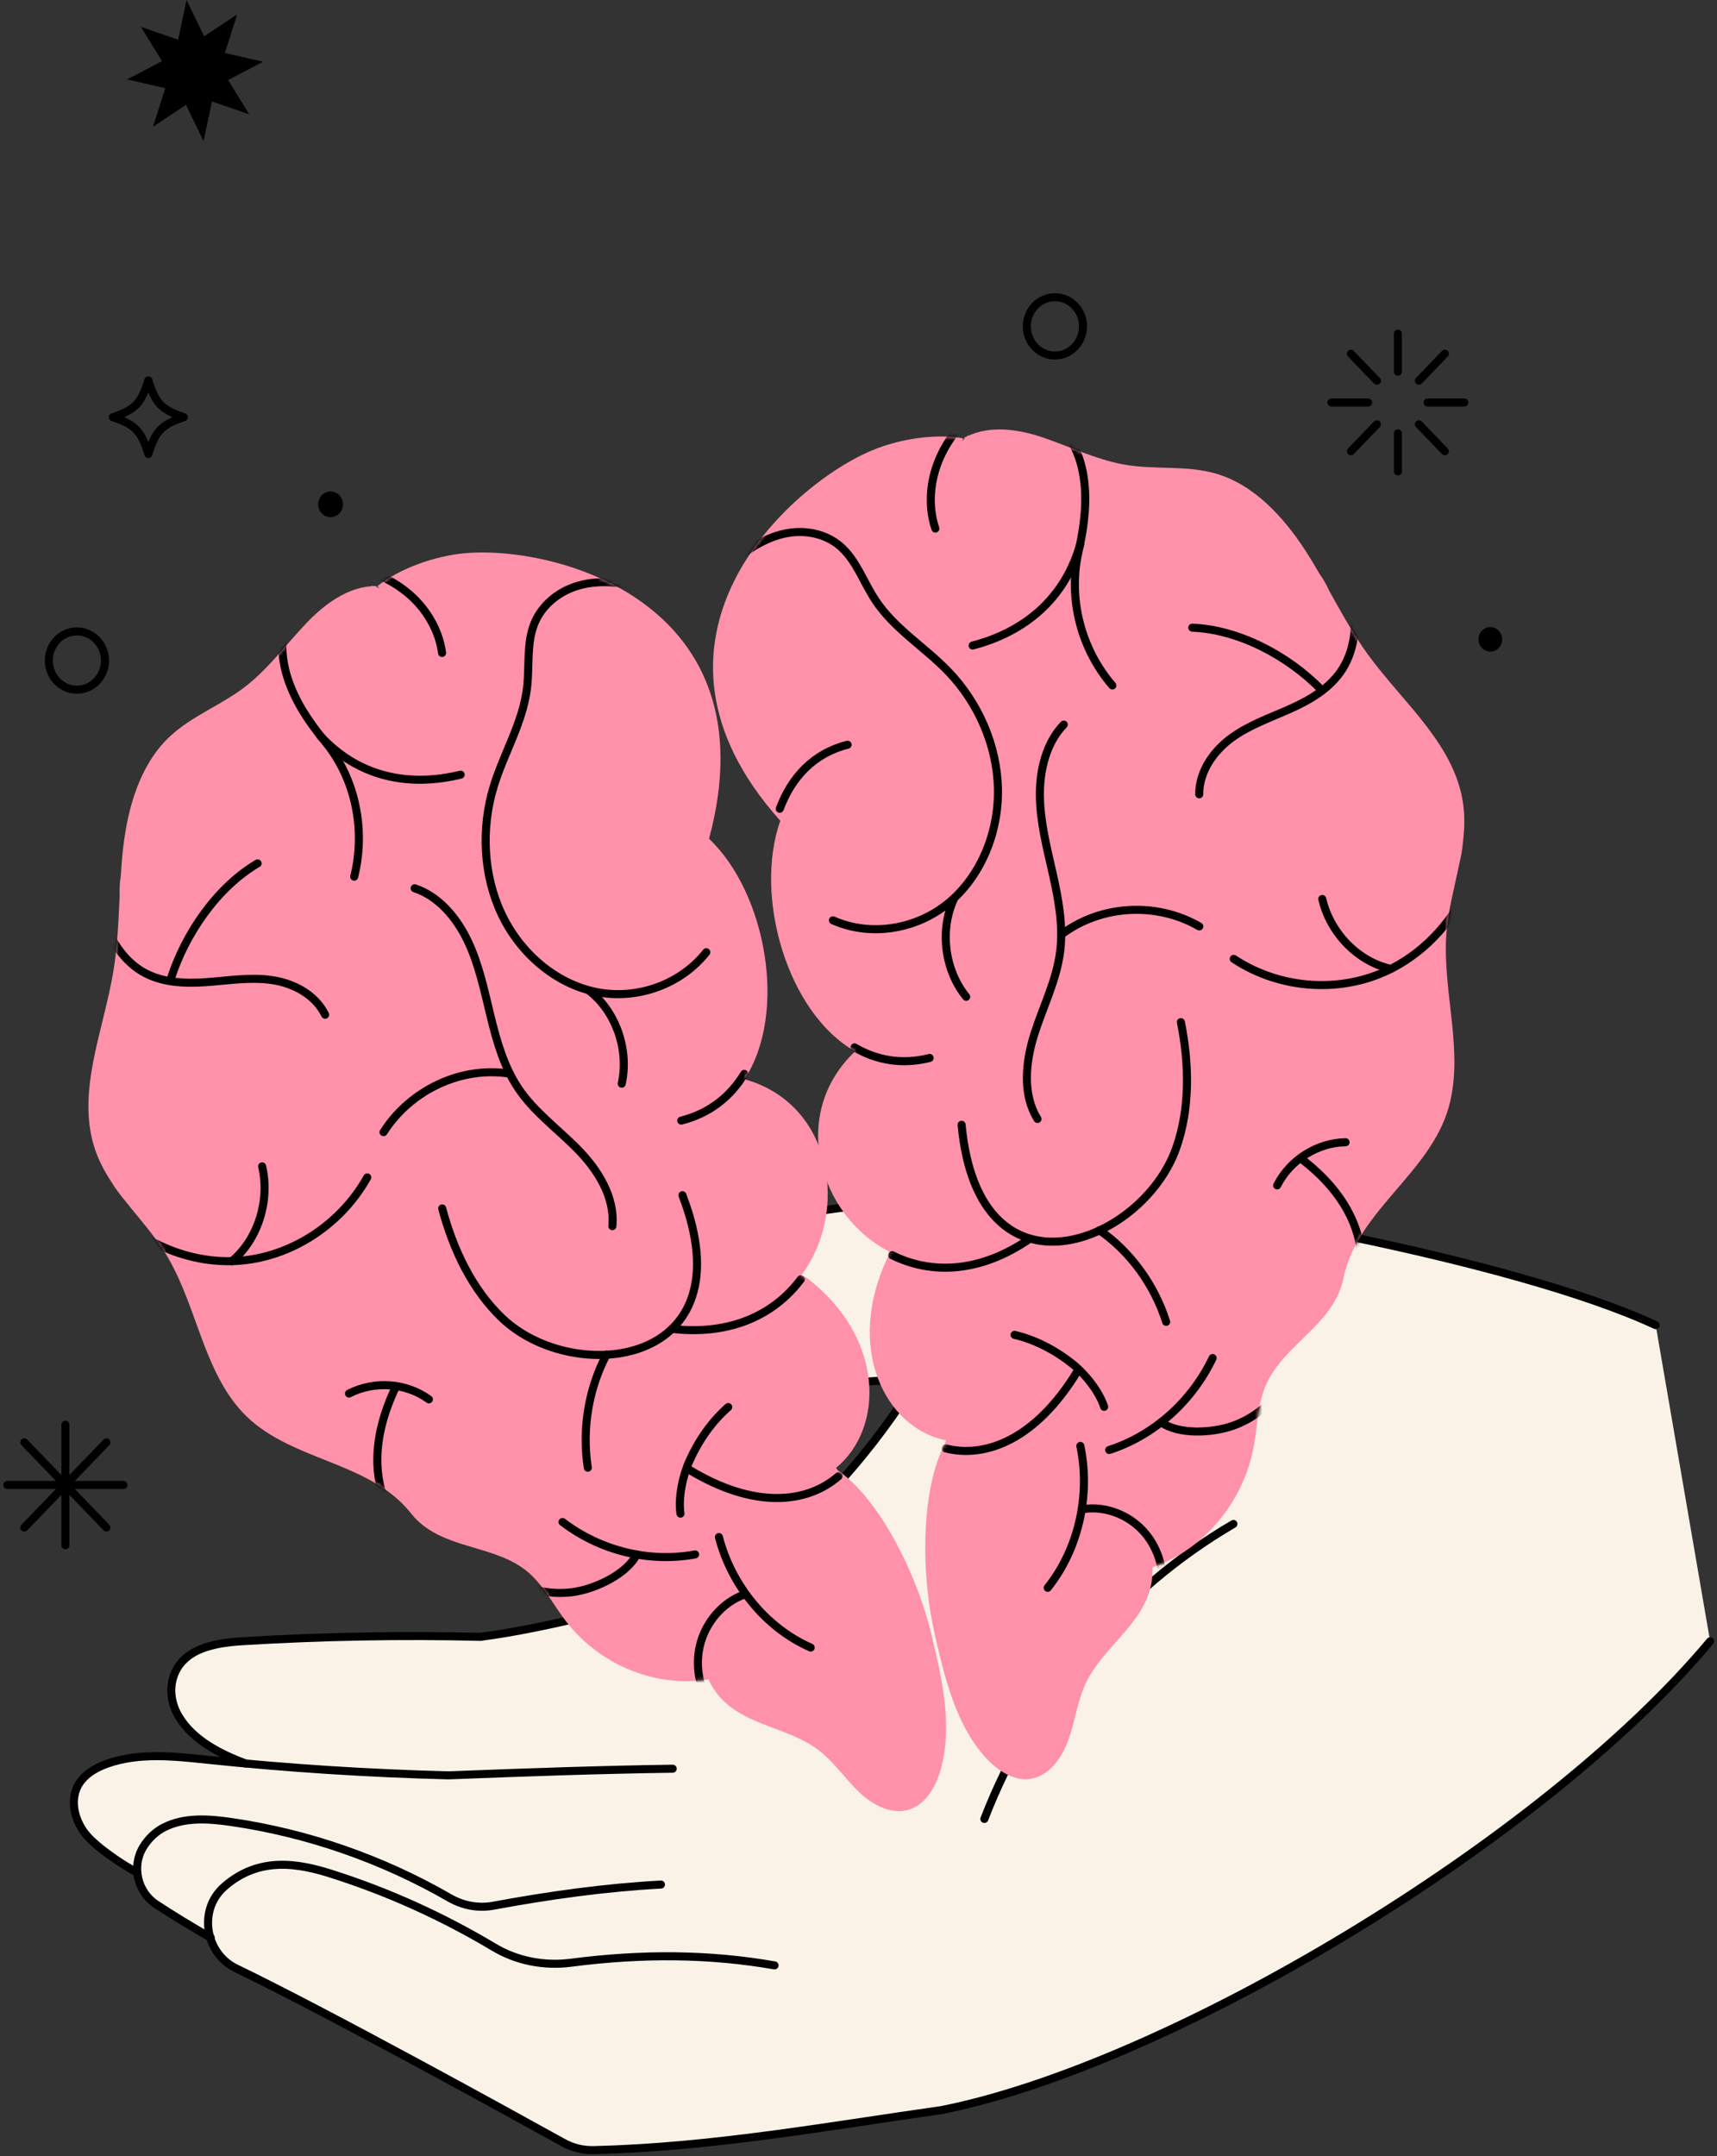 <svg width="470" height="590" viewBox="0 0 470 590" fill="none" xmlns="http://www.w3.org/2000/svg">
<rect x="0" y="0" width="470" height="590" fill="#333333" stroke="none"/>
<path d="M453.219 362.598C417.049 345.515 325.15 328.729 288.544 325.517C279.529 324.726 270.455 324.997 261.485 326.226L199.536 334.709C187.837 336.311 175.459 338.209 166.374 346.023C162.578 349.288 159.412 353.846 159.293 358.96C159.168 364.293 162.395 369.179 166.389 372.541C171.633 376.956 178.407 379.374 185.16 379.241C203.617 379.512 233.813 378.908 251.299 376.814C240.005 395.577 221.536 417.451 202.049 429.464C198.211 431.83 194.038 433.54 189.707 434.663C172.022 439.247 151.113 445.311 131.505 447.891C109.802 447.369 88.078 447.766 66.405 449.08C58.826 449.539 49.8 451.054 47.383 459.105C46.3 462.711 47.06 466.611 49.004 469.804C52.977 476.333 60.55 480.032 67.191 482.536C63.743 482.219 60.297 481.889 56.853 481.53C47.632 480.568 38.067 479.49 29.301 482.608C26.026 483.773 22.762 485.693 21.184 488.89C19.113 493.084 20.588 498.409 23.544 501.987C26.499 505.566 33.542 510.286 37.596 512.414L37.608 512.411C37.929 515.821 39.715 519.07 42.687 521.042C46.555 523.609 53.396 527.817 57.525 530.081C58.565 533.657 61.003 536.85 64.615 538.595C89.978 550.852 140.036 578.454 154.188 586.296C156.756 587.719 159.63 588.404 162.541 588.336C194.642 587.579 225.738 581.91 257.643 577.395C319.419 565.2 422.048 504.258 468.117 449.1L453.219 362.598Z" fill="#FAF2E6"/>
<path d="M141.697 520.28L180.922 515.666C167.902 516.378 154.927 518.019 141.697 520.28Z" fill="#FF6400"/>
<path d="M141.697 520.28L130.162 521.637C131.785 521.807 133.432 521.758 135.063 521.456C137.283 521.047 139.492 520.658 141.697 520.28Z" fill="#FF6400"/>
<path d="M212.021 537.791C194.131 534.653 175.754 534.538 156.346 537.054C149.025 538.003 141.57 536.626 135.179 532.802C121.199 524.438 106.311 517.706 90.885 512.786C81.781 509.883 71.082 507.861 61.528 516.124C61.267 516.349 61.015 516.582 60.771 516.824C54.25 523.287 56.439 534.644 64.614 538.595C89.977 550.852 140.034 578.454 154.187 586.295C156.755 587.718 159.629 588.404 162.54 588.335C194.641 587.578 225.737 581.909 257.643 577.395C319.418 565.199 422.047 504.257 468.117 449.1" stroke="black" stroke-width="2.2" stroke-miterlimit="10" stroke-linecap="round" stroke-linejoin="round"/>
<path d="M180.922 515.667C165.733 516.497 150.607 518.585 135.063 521.457C130.959 522.215 126.742 521.439 123.098 519.34C104.633 508.703 84.273 501.612 63.356 498.563C57.138 497.657 50.499 497.169 44.864 500.043C42.577 501.21 40.569 503.12 39.154 505.467C35.987 510.717 37.657 517.705 42.687 521.043C46.6 523.64 53.561 527.92 57.674 530.163" stroke="black" stroke-width="2.2" stroke-miterlimit="10" stroke-linecap="round" stroke-linejoin="round"/>
<path d="M184.139 483.967C164.14 484.255 144.146 484.956 122.794 485.788C100.772 485.238 78.77 483.817 56.852 481.53C47.631 480.568 38.067 479.49 29.3 482.608C26.026 483.773 22.761 485.694 21.183 488.89C19.112 493.085 20.587 498.409 23.543 501.988C26.499 505.566 33.541 510.286 37.595 512.414" stroke="black" stroke-width="2.2" stroke-miterlimit="10" stroke-linecap="round" stroke-linejoin="round"/>
<path d="M67.218 482.546C60.57 480.043 52.982 476.342 49.004 469.805C47.06 466.61 46.3 462.711 47.383 459.105C49.799 451.054 58.825 449.539 66.405 449.08C88.077 447.766 109.801 447.369 131.505 447.891C151.113 445.311 172.022 439.247 189.707 434.663C194.038 433.541 198.211 431.83 202.05 429.464C221.535 417.451 240.005 395.578 251.299 376.814C233.813 378.908 203.617 379.512 185.16 379.241C178.407 379.374 171.634 376.956 166.388 372.541C162.395 369.18 159.168 364.293 159.293 358.96C159.412 353.846 162.578 349.288 166.374 346.023C175.458 338.209 187.837 336.311 199.536 334.709L261.485 326.226C270.455 324.997 279.528 324.725 288.544 325.517C325.15 328.729 414.076 344.433 453.219 362.598" stroke="black" stroke-width="2.2" stroke-miterlimit="10" stroke-linecap="round" stroke-linejoin="round"/>
<path d="M337.628 417.003C306.986 434.874 282.505 463.857 269.454 497.718" stroke="black" stroke-width="2.2" stroke-miterlimit="10" stroke-linecap="round" stroke-linejoin="round"/>
<path d="M374.49 179.152C370.492 173.658 367.202 167.655 363.859 161.686C363.135 160.062 362.282 158.529 361.287 157.153L361.283 157.158C359.999 154.936 358.683 152.735 357.287 150.591C351.231 141.287 343.215 132.661 332.972 129.634C324.654 127.175 315.788 128.664 307.299 127.046C299.918 125.638 292.933 122.283 285.79 119.815C285.42 119.686 285.045 119.564 284.67 119.444C284.668 119.443 284.666 119.442 284.665 119.441L284.666 119.442C278.183 117.361 271.044 116.485 264.981 119.264L265.051 119.049C264.918 119.17 264.791 119.299 264.659 119.422C264.417 119.538 264.174 119.648 263.936 119.776L264.041 120.009C263.807 120.236 263.573 120.461 263.343 120.694L263.697 119.956C255.917 118.536 246.117 120.163 238.821 123.187C215.739 132.754 169.374 175.231 213.591 224.586L213.616 224.534C206.234 245.199 215.522 277.247 234.081 287.676C215.74 304.971 224.374 332.926 243.545 342.523L243.154 343.738C231.096 368.556 242.244 390.8 258.921 394.096L258.721 394.94C252.381 406.742 251.764 429.18 255.904 447.32C258.604 459.147 261.585 471.546 269.425 480.508C272.778 484.341 277.504 487.541 282.323 486.696C287.311 485.821 290.748 480.904 292.516 475.9C294.285 470.897 294.94 465.448 297.171 460.663C301.621 451.12 311.828 445.258 314.748 435.053C315.317 433.065 315.551 430.977 315.481 428.893L316.01 428.673C329.693 423.804 340.419 410.829 343.189 395.797C344.199 390.311 344.245 384.529 346.347 379.419C350.652 368.949 362.499 363.739 366.703 353.222C367.197 351.986 367.564 350.706 367.819 349.399L367.82 349.401C371.782 331.141 391.436 320.981 396.533 303.058C400.821 287.982 394.909 271.804 395.881 256.042C396.286 249.463 398.102 243.013 399.42 236.557C399.936 234.423 400.316 232.25 400.506 230.044L400.498 230.048C400.872 226.872 400.981 223.685 400.577 220.47C398.498 203.871 384.194 192.484 374.49 179.152Z" fill="#FF91AA"/>
<path d="M229.357 402.344L228.873 401.631C242.164 390.733 242.192 365.722 220.537 349.44L219.102 349.286C232.57 331.714 228.082 302.038 203.798 295.311C215.674 277.208 209.747 244.31 194.046 229.465L194.093 229.501C211.546 164.6 151.561 148.933 126.82 151.422C119 152.208 109.573 155.428 103.289 160.394L103.93 160.882C103.624 160.784 103.315 160.695 103.007 160.606L102.998 160.348C102.729 160.347 102.464 160.366 102.197 160.377C102.026 160.331 101.856 160.277 101.684 160.233L101.841 160.39C95.226 160.809 89.27 164.986 84.432 169.92L84.431 169.918C84.431 169.92 84.43 169.921 84.429 169.923C84.148 170.209 83.87 170.496 83.597 170.786C78.343 176.381 73.62 182.687 67.685 187.451C60.86 192.931 52.323 195.829 46.021 201.973C38.259 209.54 34.953 221.019 33.688 232.168C33.397 234.738 33.201 237.32 33.043 239.906L33.038 239.903C32.762 241.598 32.682 243.366 32.758 245.154C32.427 252.049 32.161 258.949 31.038 265.734C28.315 282.199 20.643 299.126 26.137 314.864C27.201 317.913 28.707 320.694 30.445 323.337H30.436C31.581 325.205 32.879 326.956 34.283 328.606C38.309 333.714 42.776 338.58 46.047 344.233C53.883 357.774 55.787 374.963 66.266 386.316C78.724 399.814 100.681 399.484 112.278 413.822V413.819C113.083 414.859 113.976 415.822 114.962 416.685C123.349 424.027 136.179 423.017 144.636 430.268C148.764 433.808 151.363 438.924 154.688 443.317C163.799 455.354 179.068 461.775 193.379 459.587L193.95 459.538C194.809 461.421 195.94 463.161 197.323 464.655C204.431 472.332 216.094 472.68 224.269 479.041C228.368 482.231 231.361 486.76 235.146 490.363C238.931 493.966 244.16 496.7 248.978 495.102C253.634 493.558 256.417 488.466 257.701 483.464C260.702 471.77 257.866 459.333 255.032 447.541C250.686 429.452 240.211 409.811 229.357 402.344Z" fill="#FF91AA"/>
<mask id="mask0_1004_274" style="mask-type:luminance" maskUnits="userSpaceOnUse" x="24" y="117" width="377" height="379">
<path d="M400.578 220.47C400.982 223.685 400.874 226.873 400.499 230.048L400.508 230.044C400.316 232.25 399.937 234.423 399.421 236.557C398.104 243.013 396.288 249.463 395.882 256.042C394.91 271.804 400.822 287.982 396.535 303.058C391.437 320.982 371.783 331.141 367.821 349.401L367.821 349.399C367.566 350.706 367.198 351.986 366.704 353.222C362.5 363.739 350.654 368.949 346.349 379.419C344.247 384.529 344.201 390.311 343.19 395.797C340.42 410.83 329.694 423.804 316.011 428.673L315.482 428.893C315.553 430.977 315.318 433.065 314.749 435.053C311.829 445.258 301.622 451.12 297.173 460.663C294.941 465.449 294.286 470.898 292.518 475.901C290.748 480.904 287.312 485.822 282.324 486.696C277.505 487.541 272.779 484.342 269.426 480.508C261.587 471.547 258.605 459.147 255.905 447.321C251.765 429.18 252.382 406.742 258.722 394.941L258.923 394.096C242.245 390.801 231.097 368.557 243.155 343.738L243.546 342.523C224.374 332.927 215.742 304.971 234.082 287.676C215.523 277.247 206.236 245.199 213.618 224.534L213.592 224.586C169.375 175.231 215.74 132.754 238.822 123.187C246.118 120.163 255.918 118.535 263.698 119.956L263.345 120.694C263.573 120.461 263.808 120.236 264.042 120.009L263.936 119.777C264.174 119.648 264.417 119.538 264.659 119.422C264.791 119.299 264.918 119.17 265.051 119.049L264.981 119.264C271.044 116.486 278.183 117.362 284.666 119.443L284.665 119.441C284.666 119.442 284.668 119.443 284.67 119.444C285.045 119.565 285.42 119.686 285.79 119.815C292.933 122.284 299.919 125.638 307.299 127.046C315.788 128.665 324.654 127.175 332.972 129.634C343.216 132.662 351.231 141.287 357.287 150.591C358.683 152.736 359.999 154.936 361.283 157.159L361.287 157.154C362.282 158.529 363.135 160.062 363.859 161.686C367.202 167.655 370.492 173.658 374.49 179.152C384.194 192.484 398.498 203.871 400.578 220.47ZM229.357 402.344L228.873 401.631C242.164 390.733 242.192 365.722 220.537 349.44L219.102 349.286C232.57 331.714 228.082 302.038 203.798 295.311C215.674 277.208 209.747 244.31 194.046 229.465L194.093 229.501C211.546 164.6 151.561 148.933 126.82 151.422C119 152.208 109.573 155.428 103.289 160.394L103.93 160.882C103.624 160.784 103.315 160.695 103.007 160.606L102.998 160.348C102.729 160.347 102.464 160.366 102.197 160.377C102.026 160.331 101.856 160.277 101.684 160.233L101.841 160.39C95.226 160.809 89.27 164.986 84.432 169.92L84.431 169.918C84.431 169.92 84.43 169.921 84.429 169.923C84.148 170.209 83.87 170.496 83.597 170.786C78.343 176.381 73.62 182.687 67.685 187.451C60.86 192.931 52.323 195.829 46.021 201.973C38.259 209.54 34.953 221.019 33.688 232.168C33.397 234.738 33.201 237.32 33.043 239.906L33.038 239.903C32.762 241.598 32.682 243.366 32.757 245.154C32.427 252.049 32.161 258.949 31.038 265.734C28.315 282.199 20.643 299.126 26.137 314.864C27.201 317.913 28.707 320.694 30.445 323.337H30.436C31.581 325.205 32.879 326.956 34.283 328.606C38.309 333.714 42.776 338.58 46.047 344.233C53.883 357.774 55.787 374.963 66.266 386.316C78.724 399.814 100.681 399.484 112.278 413.822V413.819C113.083 414.859 113.976 415.822 114.962 416.685C123.349 424.027 136.179 423.017 144.636 430.268C148.764 433.808 151.362 438.924 154.688 443.317C163.799 455.354 179.068 461.775 193.379 459.587L193.95 459.538C194.809 461.421 195.94 463.161 197.323 464.655C204.431 472.332 216.094 472.68 224.269 479.041C228.368 482.231 231.361 486.76 235.145 490.363C238.931 493.966 244.159 496.7 248.978 495.102C253.634 493.558 256.417 488.466 257.701 483.464C260.702 471.77 257.866 459.333 255.032 447.541C250.686 429.452 240.211 409.811 229.357 402.344Z" fill="white"/>
</mask>
<g mask="url(#mask0_1004_274)">
<path d="M244.184 343.441C254.588 348.629 267.995 348.571 281.941 338.912" stroke="black" stroke-width="2.2" stroke-miterlimit="10" stroke-linecap="round" stroke-linejoin="round"/>
<path d="M258.861 396.331C269.961 399.123 283.685 393.679 294.9 375.241" stroke="black" stroke-width="2.2" stroke-miterlimit="10" stroke-linecap="round" stroke-linejoin="round"/>
<path d="M233.907 286.591C239.885 290.096 246.818 291.416 254.467 289.488" stroke="black" stroke-width="2.2" stroke-miterlimit="10" stroke-linecap="round" stroke-linejoin="round"/>
<path d="M232.016 203.781C222.655 206.141 216.635 212.737 213.449 221.302" stroke="black" stroke-width="2.2" stroke-miterlimit="10" stroke-linecap="round" stroke-linejoin="round"/>
<path d="M201.815 152.783C205.831 149.482 210.425 146.791 215.46 145.883C220.494 144.974 226.016 146.022 230.008 149.482C234.369 153.261 236.346 159.23 239.56 164.129C244.806 172.124 253.209 177.068 259.745 183.922C267.784 192.351 272.94 203.984 273.174 215.875C273.408 227.767 268.509 239.734 259.738 247.015C250.966 254.296 238.411 256.447 228.003 251.826" stroke="black" stroke-width="2.2" stroke-miterlimit="10" stroke-linecap="round" stroke-linejoin="round"/>
<path d="M261.079 246.07C257.178 254.55 258.577 265.521 264.481 272.753" stroke="black" stroke-width="2.2" stroke-miterlimit="10" stroke-linecap="round" stroke-linejoin="round"/>
<path d="M304.487 187.563C295.978 177.701 292.324 163.955 295.192 151.092C296.97 143.118 300.947 123.611 286.536 113.427" stroke="black" stroke-width="2.2" stroke-miterlimit="10" stroke-linecap="round" stroke-linejoin="round"/>
<path d="M266.315 113.023C262.072 116.859 258.504 121.636 256.498 127.164C254.493 132.693 254.131 139.004 256.039 144.633" stroke="black" stroke-width="2.2" stroke-miterlimit="10" stroke-linecap="round" stroke-linejoin="round"/>
<path d="M295.701 148.885C291.469 163.813 280.538 172.901 266.245 176.639" stroke="black" stroke-width="2.2" stroke-miterlimit="10" stroke-linecap="round" stroke-linejoin="round"/>
<path d="M291.188 198.268C286.384 203.236 284.543 210.732 284.652 217.897C284.761 225.063 286.593 232.081 288.171 239.074C289.748 246.067 291.088 253.28 290.196 260.368C289.2 268.286 285.502 275.451 283.116 283.008C280.729 290.564 279.81 299.451 284.002 306.178" stroke="black" stroke-width="2.2" stroke-miterlimit="10" stroke-linecap="round" stroke-linejoin="round"/>
<path d="M328.281 253.498C316.544 246.702 301.288 247.594 290.54 255.707" stroke="black" stroke-width="2.2" stroke-miterlimit="10" stroke-linecap="round" stroke-linejoin="round"/>
<path d="M328.269 217.345C328.245 211.023 332.271 205.423 337.16 201.874C342.049 198.325 347.797 196.378 353.261 193.92C358.725 191.462 364.173 188.264 367.475 183.051C371.227 177.127 371.767 168.811 369.783 161.468" stroke="black" stroke-width="2.2" stroke-miterlimit="10" stroke-linecap="round" stroke-linejoin="round"/>
<path d="M326.371 171.749C338.942 172.243 352.359 179.273 361.511 188.553" stroke="black" stroke-width="2.2" stroke-miterlimit="10" stroke-linecap="round" stroke-linejoin="round"/>
<path d="M318.305 432.361C318.132 427.82 316.533 423.304 313.714 419.828C309.542 414.685 302.837 411.985 296.558 412.921" stroke="black" stroke-width="2.2" stroke-miterlimit="10" stroke-linecap="round" stroke-linejoin="round"/>
<path d="M295.725 395.644C298.574 409.202 295.172 423.979 286.786 434.466" stroke="black" stroke-width="2.2" stroke-miterlimit="10" stroke-linecap="round" stroke-linejoin="round"/>
<path d="M372.71 345.14C372.622 341.124 371.637 337.074 369.973 333.429C366.985 326.886 361.99 321.54 356.433 317.26" stroke="black" stroke-width="2.2" stroke-miterlimit="10" stroke-linecap="round" stroke-linejoin="round"/>
<path d="M351.357 378.914C348.219 384.181 342.939 388.262 337.334 390.191C331.729 392.12 322.635 392.629 317.833 389.167" stroke="black" stroke-width="2.2" stroke-miterlimit="10" stroke-linecap="round" stroke-linejoin="round"/>
<path d="M331.937 371.6C326.215 383.571 315.769 392.854 303.626 396.76" stroke="black" stroke-width="2.2" stroke-miterlimit="10" stroke-linecap="round" stroke-linejoin="round"/>
<path d="M263.22 307.777C267.929 357.94 312.617 340.34 321.908 314.287C325.795 303.386 325.565 291.17 323.243 279.683" stroke="black" stroke-width="2.2" stroke-miterlimit="10" stroke-linecap="round" stroke-linejoin="round"/>
<path d="M300.951 336.626C309.436 342.53 315.99 351.525 319.218 361.695" stroke="black" stroke-width="2.2" stroke-miterlimit="10" stroke-linecap="round" stroke-linejoin="round"/>
<path d="M349.596 324.363C353.13 317.374 360.564 312.683 368.324 312.547" stroke="black" stroke-width="2.2" stroke-miterlimit="10" stroke-linecap="round" stroke-linejoin="round"/>
<path d="M402.679 240.905C398.455 251.239 390.667 259.984 381.11 264.926C367.609 271.908 350.625 270.911 337.714 262.38" stroke="black" stroke-width="2.2" stroke-miterlimit="10" stroke-linecap="round" stroke-linejoin="round"/>
<path d="M380.738 265.113C371.793 263.174 364.142 255.392 361.945 245.998" stroke="black" stroke-width="2.2" stroke-miterlimit="10" stroke-linecap="round" stroke-linejoin="round"/>
<path d="M277.725 365.256C283.561 366.644 288.967 369.513 293.695 373.297C297.061 375.991 300.846 380.669 302.241 384.942" stroke="black" stroke-width="2.2" stroke-miterlimit="10" stroke-linecap="round" stroke-linejoin="round"/>
<path d="M219.199 350.06C212.211 359.402 200.374 365.533 183.94 363.617" stroke="black" stroke-width="2.2" stroke-miterlimit="10" stroke-linecap="round" stroke-linejoin="round"/>
<path d="M229.524 403.931C220.857 411.45 206.394 412.969 188.498 402.064" stroke="black" stroke-width="2.2" stroke-miterlimit="10" stroke-linecap="round" stroke-linejoin="round"/>
<path d="M203.731 293.846C199.969 300.014 194.313 304.652 186.486 306.625" stroke="black" stroke-width="2.2" stroke-miterlimit="10" stroke-linecap="round" stroke-linejoin="round"/>
<path d="M172.792 160.1C167.764 159.078 162.492 158.875 157.616 160.465C152.741 162.054 148.299 165.614 146.283 170.589C144.08 176.022 144.964 182.266 144.275 188.149C143.151 197.751 137.873 206.144 135.098 215.345C131.684 226.661 132.249 239.451 137.302 250.128C142.354 260.806 152.001 269.105 163.015 271.399C174.029 273.692 186.136 269.626 193.339 260.564" stroke="black" stroke-width="2.2" stroke-miterlimit="10" stroke-linecap="round" stroke-linejoin="round"/>
<path d="M161.405 271.197C168.622 276.874 172.233 287.288 170.186 296.524" stroke="black" stroke-width="2.2" stroke-miterlimit="10" stroke-linecap="round" stroke-linejoin="round"/>
<path d="M96.956 239.88C100.154 227.066 97.318 213.114 89.08 203.052C83.973 196.813 71.811 181.375 80.109 165.465" stroke="black" stroke-width="2.2" stroke-miterlimit="10" stroke-linecap="round" stroke-linejoin="round"/>
<path d="M97.896 155.48C103.362 156.869 108.646 159.414 112.874 163.371C117.102 167.328 120.215 172.763 121.01 178.673" stroke="black" stroke-width="2.2" stroke-miterlimit="10" stroke-linecap="round" stroke-linejoin="round"/>
<path d="M87.651 201.333C98.015 212.581 111.747 215.451 126.1 211.968" stroke="black" stroke-width="2.2" stroke-miterlimit="10" stroke-linecap="round" stroke-linejoin="round"/>
<path d="M113.507 243.061C119.974 245.187 124.926 250.97 127.999 257.389C131.072 263.807 132.548 270.915 134.24 277.879C135.932 284.843 137.933 291.889 141.861 297.762C146.248 304.323 152.703 308.929 158.166 314.506C163.63 320.084 168.377 327.542 167.628 335.514" stroke="black" stroke-width="2.2" stroke-miterlimit="10" stroke-linecap="round" stroke-linejoin="round"/>
<path d="M104.983 309.79C112.405 298.164 126.355 291.694 139.493 293.785" stroke="black" stroke-width="2.2" stroke-miterlimit="10" stroke-linecap="round" stroke-linejoin="round"/>
<path d="M89.001 277.663C86.225 272.034 80.171 268.976 74.257 268.15C68.344 267.324 62.375 268.331 56.433 268.748C50.492 269.166 44.236 268.918 38.996 265.858C30.312 260.787 25.446 247.942 27.126 237.615" stroke="black" stroke-width="2.2" stroke-miterlimit="10" stroke-linecap="round" stroke-linejoin="round"/>
<path d="M70.517 236.248C59.566 242.672 50.755 255.306 46.729 267.907" stroke="black" stroke-width="2.2" stroke-miterlimit="10" stroke-linecap="round" stroke-linejoin="round"/>
<path d="M192.628 463.15C191.048 459.223 190.602 454.78 191.507 450.636C192.938 444.081 197.701 438.489 203.693 436.331" stroke="black" stroke-width="2.2" stroke-miterlimit="10" stroke-linecap="round" stroke-linejoin="round"/>
<path d="M196.791 420.585C200.257 433.987 209.817 445.496 221.907 450.821" stroke="black" stroke-width="2.2" stroke-miterlimit="10" stroke-linecap="round" stroke-linejoin="round"/>
<path d="M106.949 414.101C104.674 410.088 103.456 405.347 103.301 400.655C103.061 393.418 105.134 386.291 108.178 379.842" stroke="black" stroke-width="2.2" stroke-miterlimit="10" stroke-linecap="round" stroke-linejoin="round"/>
<path d="M139.962 432.205C145.08 435.392 151.576 436.503 157.41 435.549C163.243 434.594 171.548 430.717 174.283 425.355" stroke="black" stroke-width="2.2" stroke-miterlimit="10" stroke-linecap="round" stroke-linejoin="round"/>
<path d="M153.981 416.461C164.36 424.373 177.748 427.648 190.264 425.337" stroke="black" stroke-width="2.2" stroke-miterlimit="10" stroke-linecap="round" stroke-linejoin="round"/>
<path d="M186.801 327.042C204.808 373.852 157.318 379.49 137.537 360.765C129.261 352.931 124.061 341.968 121.043 330.656" stroke="black" stroke-width="2.2" stroke-miterlimit="10" stroke-linecap="round" stroke-linejoin="round"/>
<path d="M166.04 370.636C161.112 379.922 159.268 391.033 160.899 401.605" stroke="black" stroke-width="2.2" stroke-miterlimit="10" stroke-linecap="round" stroke-linejoin="round"/>
<path d="M117.394 382.899C111.163 378.372 102.483 377.744 95.528 381.316" stroke="black" stroke-width="2.2" stroke-miterlimit="10" stroke-linecap="round" stroke-linejoin="round"/>
<path d="M24.444 323.629C32.712 337.119 48.016 345.319 63.101 345.094C78.186 344.87 92.835 335.899 100.531 322.172" stroke="black" stroke-width="2.2" stroke-miterlimit="10" stroke-linecap="round" stroke-linejoin="round"/>
<path d="M63.514 345.083C70.605 339.101 73.96 328.545 71.755 319.153" stroke="black" stroke-width="2.2" stroke-miterlimit="10" stroke-linecap="round" stroke-linejoin="round"/>
<path d="M199.341 385.016C194.77 389.028 191.236 394.151 188.709 399.763C186.91 403.759 185.616 409.717 186.268 414.178" stroke="black" stroke-width="2.2" stroke-miterlimit="10" stroke-linecap="round" stroke-linejoin="round"/>
</g>
<path d="M64.917 3.947L61.552 14.503L72.017 16.899L62.443 21.895L68.209 31.267L58.034 27.776L55.723 38.632L50.908 28.7L41.874 34.681L45.239 24.126L34.774 21.729L44.348 16.734L38.582 7.362L48.757 10.853L51.068 -0.003L55.883 9.929L64.917 3.947Z" fill="black"/>
<path d="M21.05 188.721C25.296 188.721 28.738 185.151 28.738 180.746C28.738 176.342 25.296 172.771 21.05 172.771C16.804 172.771 13.363 176.342 13.363 180.746C13.363 185.151 16.804 188.721 21.05 188.721Z" stroke="black" stroke-width="2.2" stroke-miterlimit="10" stroke-linecap="round" stroke-linejoin="round"/>
<path d="M93.784 138.812C94.215 136.922 93.088 135.026 91.265 134.578C89.442 134.13 87.615 135.3 87.183 137.19C86.751 139.081 87.879 140.977 89.701 141.425C91.524 141.873 93.352 140.703 93.784 138.812Z" fill="black"/>
<path d="M382.649 129.006V118.568" stroke="black" stroke-width="2.2" stroke-miterlimit="10" stroke-linecap="round" stroke-linejoin="round"/>
<path d="M369.79 123.48L376.904 116.099" stroke="black" stroke-width="2.2" stroke-miterlimit="10" stroke-linecap="round" stroke-linejoin="round"/>
<path d="M364.463 110.14H374.525" stroke="black" stroke-width="2.2" stroke-miterlimit="10" stroke-linecap="round" stroke-linejoin="round"/>
<path d="M369.79 96.8L376.904 104.18" stroke="black" stroke-width="2.2" stroke-miterlimit="10" stroke-linecap="round" stroke-linejoin="round"/>
<path d="M382.649 91.274V101.712" stroke="black" stroke-width="2.2" stroke-miterlimit="10" stroke-linecap="round" stroke-linejoin="round"/>
<path d="M395.509 96.8L388.394 104.18" stroke="black" stroke-width="2.2" stroke-miterlimit="10" stroke-linecap="round" stroke-linejoin="round"/>
<path d="M400.835 110.14H390.774" stroke="black" stroke-width="2.2" stroke-miterlimit="10" stroke-linecap="round" stroke-linejoin="round"/>
<path d="M395.508 123.48L388.394 116.099" stroke="black" stroke-width="2.2" stroke-miterlimit="10" stroke-linecap="round" stroke-linejoin="round"/>
<path d="M288.763 97.279C293.009 97.279 296.451 93.708 296.451 89.304C296.451 84.9 293.009 81.329 288.763 81.329C284.518 81.329 281.076 84.9 281.076 89.304C281.076 93.708 284.518 97.279 288.763 97.279Z" stroke="black" stroke-width="2.2" stroke-miterlimit="10" stroke-linecap="round" stroke-linejoin="round"/>
<path d="M410.241 177.32C411.506 176.008 411.506 173.879 410.241 172.566C408.975 171.253 406.923 171.253 405.658 172.566C404.392 173.879 404.392 176.008 405.658 177.32C406.923 178.633 408.975 178.633 410.241 177.32Z" fill="black"/>
<path d="M17.897 389.835V422.819" stroke="black" stroke-width="2.2" stroke-miterlimit="10" stroke-linecap="round" stroke-linejoin="round"/>
<path d="M2 406.328H33.795" stroke="black" stroke-width="2.2" stroke-miterlimit="10" stroke-linecap="round" stroke-linejoin="round"/>
<path d="M6.656 394.666L29.139 417.989" stroke="black" stroke-width="2.2" stroke-miterlimit="10" stroke-linecap="round" stroke-linejoin="round"/>
<path d="M6.656 417.989L29.139 394.666" stroke="black" stroke-width="2.2" stroke-miterlimit="10" stroke-linecap="round" stroke-linejoin="round"/>
<path d="M50.331 114.157C44.203 116.217 42.593 117.888 40.607 124.244C38.621 117.887 37.01 116.217 30.883 114.157C37.011 112.096 38.621 110.425 40.607 104.069C42.593 110.425 44.204 112.096 50.331 114.157Z" stroke="black" stroke-width="2.2" stroke-miterlimit="10" stroke-linecap="round" stroke-linejoin="round"/>
</svg>
